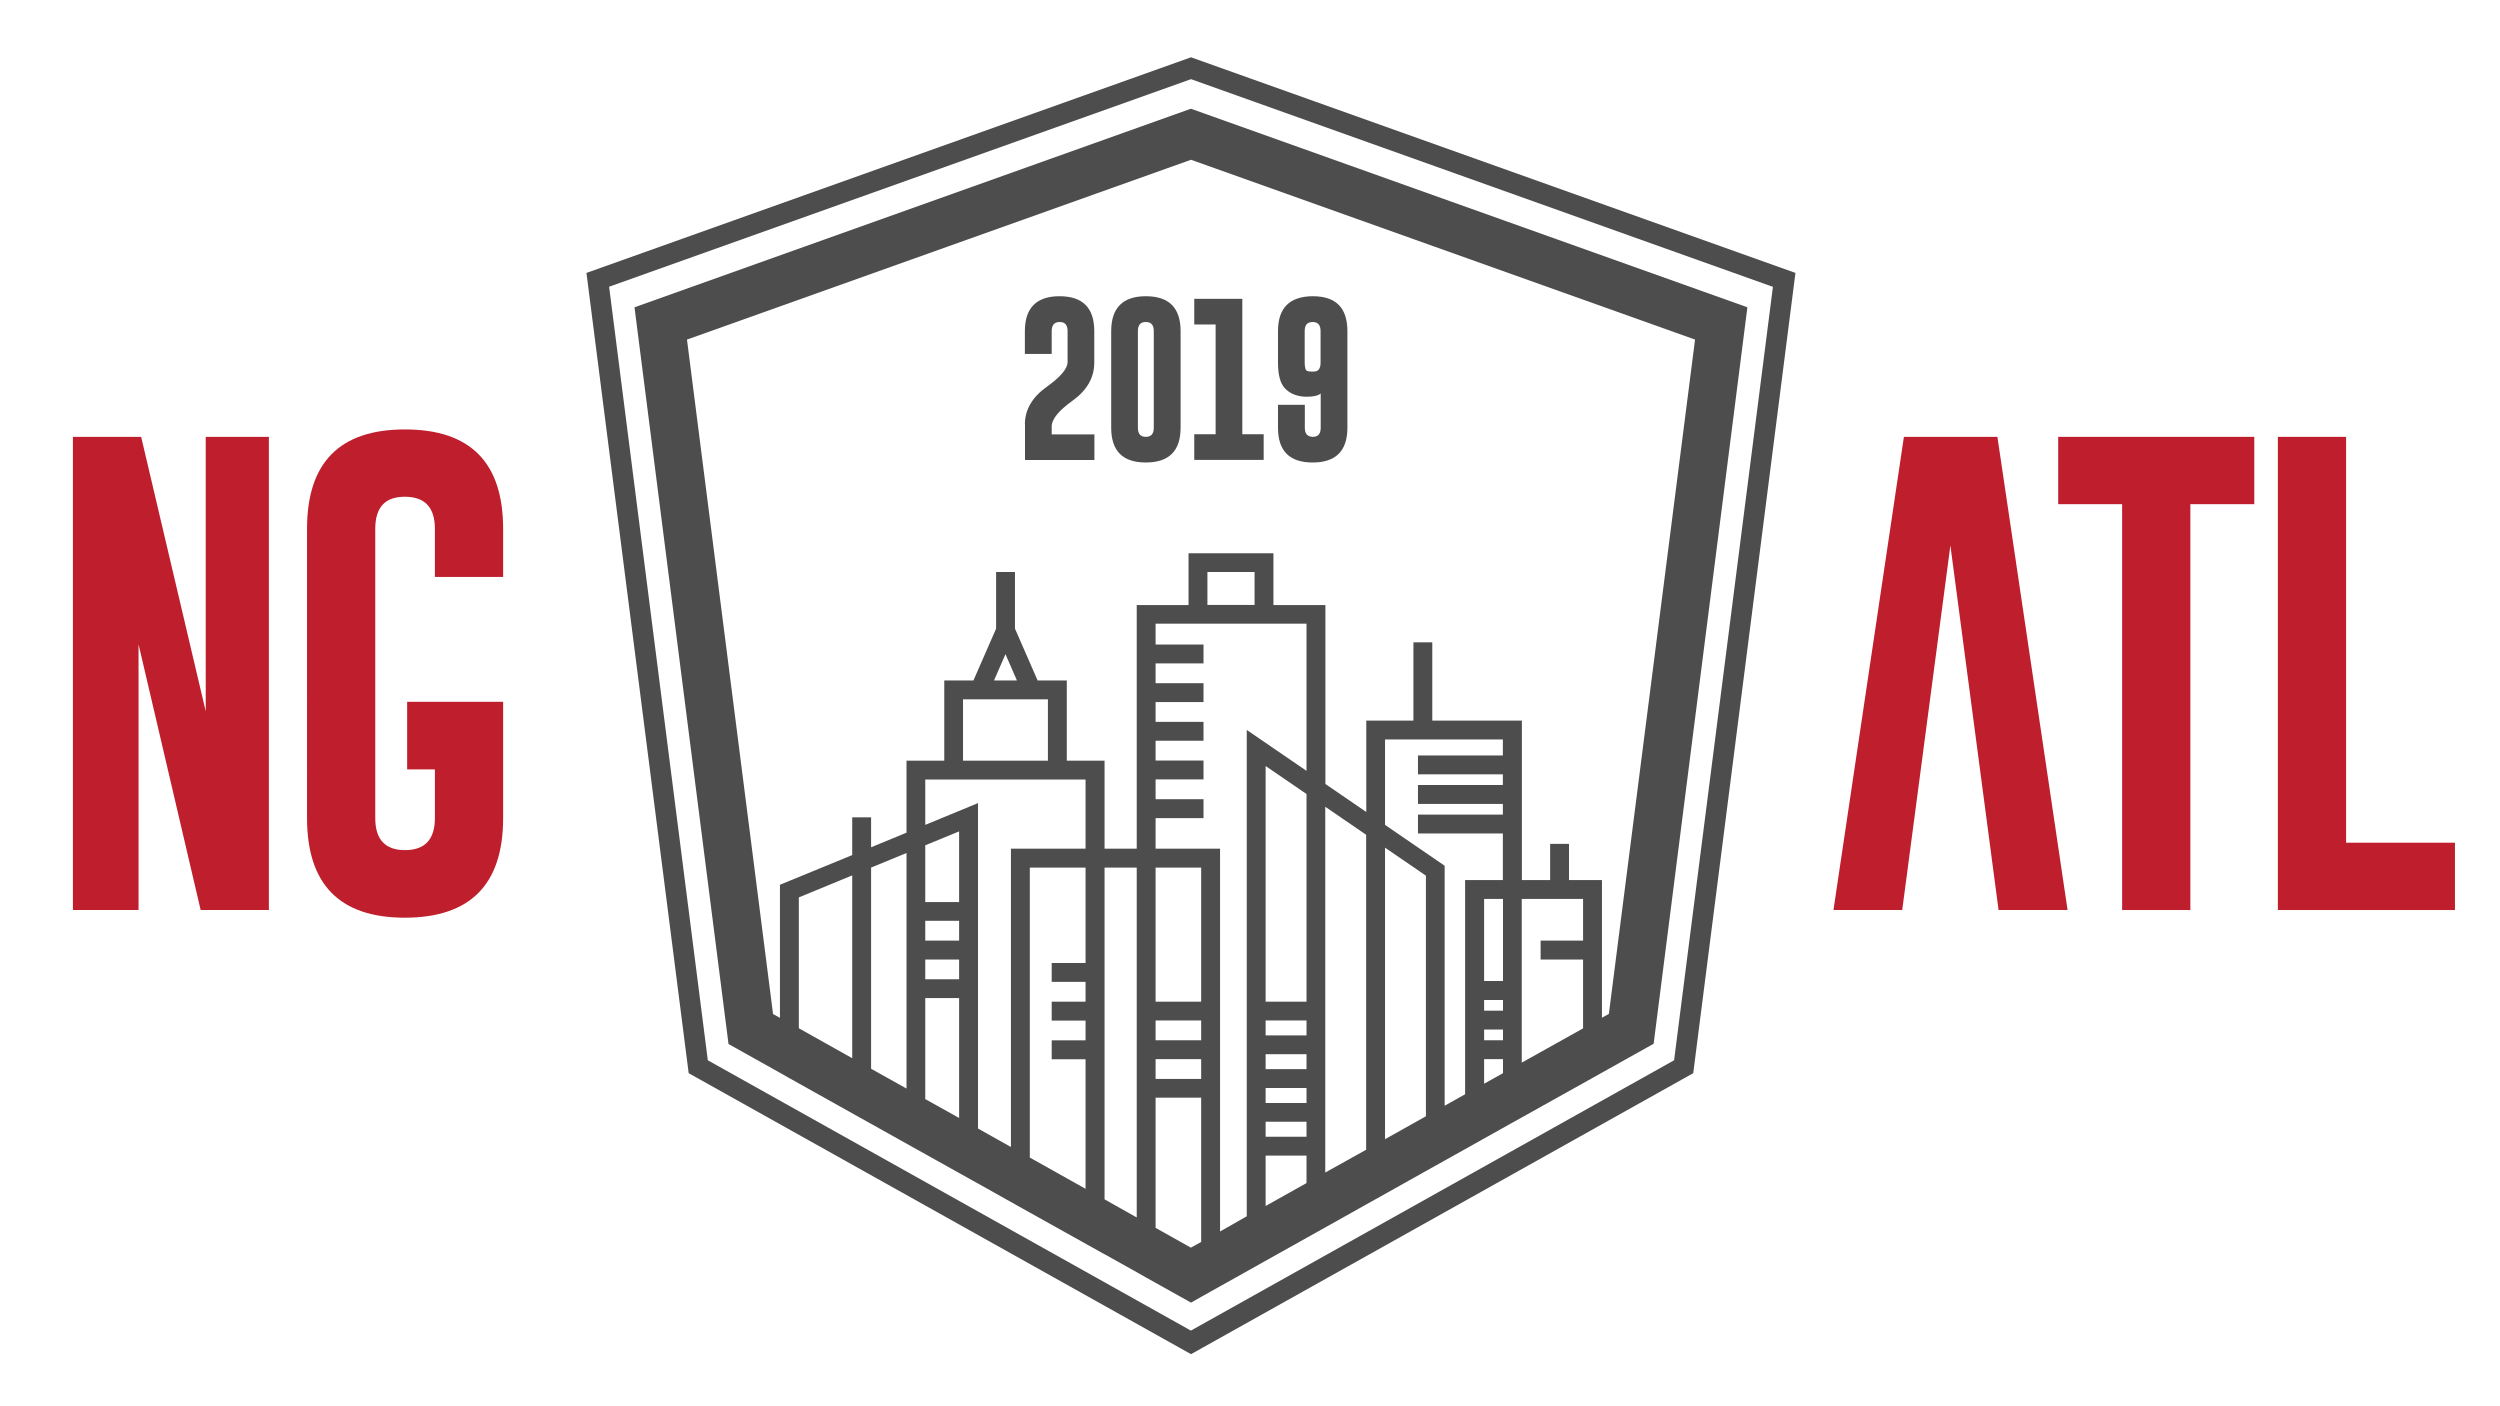 <?xml version="1.0" encoding="utf-8"?>
<!-- Generator: Adobe Illustrator 21.0.0, SVG Export Plug-In . SVG Version: 6.00 Build 0)  -->
<svg version="1.1" id="Layer_1" xmlns="http://www.w3.org/2000/svg" xmlns:xlink="http://www.w3.org/1999/xlink" x="0px" y="0px"
	 viewBox="0 0 1920 1080" style="enable-background:new 0 0 1920 1080;" xml:space="preserve">
<style type="text/css">
	.st0{fill:#BF1E2D;}
	.st1{fill:#4D4D4E;}
</style>
<g>
	<g>
		<polygon class="st0" points="158,335.5 158,546.3 108.4,335.5 56,335.5 56,698.9 106.4,698.9 106.4,494.8 154.1,698.9 
			206.5,698.9 206.5,335.5 		"/>
	</g>
	<g>
		<path class="st0" d="M334,443.1v-37c0-16.3-7.6-24.5-22.8-24.6h-0.4c-15.1,0-22.6,8.2-22.6,24.6v222.2c0,16.4,7.6,24.6,22.8,24.6
			c15.3,0,23-8.2,23-24.6v-37.4h-21.3v-51.9h73.7v89.3c0,50.9-25.1,76.4-75.4,76.5c-50.1,0-75.2-25.5-75.2-76.5V406.1
			c0-50.9,25.1-76.3,75.2-76.3c50.2,0,75.4,25.4,75.4,76.3v37H334z"/>
		<polygon class="st0" points="1497.9,418.9 1460.9,698.9 1408.1,698.9 1462.2,335.5 1534,335.5 1587.9,698.9 1534.9,698.9 		"/>
		<polygon class="st0" points="1731.3,335.5 1731.3,387.2 1682.2,387.2 1682.2,698.9 1629.8,698.9 1629.8,387.2 1580.7,387.2 
			1580.7,335.5 		"/>
		<polygon class="st0" points="1749.4,698.9 1749.4,335.5 1801.8,335.5 1801.8,647.2 1885.4,647.2 1885.4,698.9 		"/>
		<path class="st1" d="M914.7,44L450.4,209.6l78.5,614.6L914.7,1040l385.7-215.8l78.5-614.6L914.7,44z M1285.7,814.3l-371.1,207.6
			L543.6,814.3l-75.8-594.1L914.7,60.8l446.9,159.5L1285.7,814.3z"/>
		<path class="st1" d="M914.6,83.5L487.3,236l72.2,565.8l39.5,22.1l6.5,3.7l59.7,33.4l3.8,2.1l36.3,20.3l5.4,3l36.5,20.4l4,2.2
			l34.4,19.3l5.4,3l56.4,31.5l1,0.5l24.7,13.8l7.4,4.2l34.2,19.1l7.8-4.4l7.3-4.1l73.6-41.2l14.5-8.1l31.4-17.6l14.5-8.1l31.4-17.6
			l14.5-8.1l17.2-9.6l13-7.3v0l19.3-10.8l9.7-5.4l47.1-26.3l14.5-8.1l39.5-22.1L1342,236L914.6,83.5z M654.5,812.7l-41-23V689.2
			l41-16.9V812.7z M696.2,836L669,820.8V666.3l27.2-11.2V836z M736.6,692.8h-26v-43.6l26-10.7V692.8z M736.6,722.4h-26v-15.2h26
			V722.4z M736.6,752.1h-26v-15.2h26V752.1z M736.6,766.5v92.1l-26-14.5v-77.6H736.6z M710.6,633.5v-34.8h123.1v53.1h-57.3v229.1
			l-25.3-14.2V616.8L710.6,633.5z M804.8,584.2h-65.2v-47.1h65.2V584.2z M763.4,522.6l8.8-20.2l8.8,20.2H763.4z M790.9,666.3h42.8
			v73.3h-26v14.5h26v15.2h-26v14.5h26v15.2h-26v14.5h26V913l-42.8-24V666.3z M848.3,921.1V666.3H873v268.7L848.3,921.1z
			 M914.6,958.2L887.5,943V843h35v110.8L914.6,958.2z M887.5,613.8v-15.2h36.8v-14.5h-36.8v-15.2h36.8v-14.5h-36.8v-15.2h36.8v-14.5
			h-36.8v-15.2h36.8v-14.5h-36.8v-16h115.9v113l-45.9-31.4v373.5L937,945.8v-294h-49.5v-23.5h36.8v-14.5H887.5z M927.3,439.3h36.2
			v25.3h-36.2V439.3z M1003.4,795.2H972v-11.5h31.4V795.2z M972,769.3v-181l31.4,21.5v159.5H972z M1003.4,821.1H972v-11.5h31.4
			V821.1z M1003.4,847.1H972v-11.5h31.4V847.1z M1003.4,873H972v-11.5h31.4V873z M922.5,769.3h-35v-103h35V769.3z M922.5,798.9h-35
			v-15.2h35V798.9z M922.5,828.6h-35v-15.2h35V828.6z M972,926.2v-38.7h31.4v21.1L972,926.2z M1017.8,900.5V619.6l31.4,21.5V883
			L1017.8,900.5z M1063.7,874.9V651l31.4,21.5v184.8L1063.7,874.9z M1063.7,633.5v-65.6h90.5v12.3h-65.2v14.5h65.2v8.2h-65.2v14.5
			h65.2v8.2h-65.2v14.5h65.2v35.8h-29v164.5l-15.7,8.8V664.9L1063.7,633.5z M1154.3,776.2h-14.5V768h14.5V776.2z M1139.8,690.4h14.5
			v63h-14.5V690.4z M1154.3,798.9h-14.5v-8.2h14.5V798.9z M1139.8,813.4h14.5v10.8l-14.5,8.1V813.4z M1168.7,816.1V690.4h47.1v32
			h-32.6v14.5h32.6v52.9L1168.7,816.1z M1235.6,778.7l-5.3,2.9V675.9H1205v-27.8h-14.5v27.8h-21.7V553.4h-68.8v-60.1h-14.5v60.1
			h-36.2v70.2l-31.4-21.5V464.7H978v-39.8h-65.2v39.8H873v187.1h-24.7v-67.6h-29v-61.6h-22.4l-17.4-39.8v-43.5H765v43.5l-17.4,39.8
			h-22.4v61.6h-29v55.3L669,650.7v-23h-14.5v29L599,679.5v102.2l-5.3-2.9l-66.1-518l387.1-138.1l387.1,138.1L1235.6,778.7z"/>
	</g>
	<g>
		<path class="st1" d="M787.1,326c0-11.3,5.6-21,16.9-29c10.5-7.5,15.8-13.8,15.9-18.9v-23.8c0-4.7-2-7-6-7h-0.1c-4,0-6.1,2.3-6.1,7
			v17.5h-20.6v-17.5c0-17.8,8.9-26.8,26.6-26.8c17.8,0,26.7,8.9,26.7,26.8v24.2c0,11.5-5.6,21.3-16.9,29.4
			c-10.5,7.5-15.8,14.1-15.8,19.6v6.1h32.8v19.7h-53.3V326z"/>
	</g>
	<g>
		<path class="st1" d="M906.7,328.5c0,17.8-8.9,26.7-26.7,26.7c-17.8,0-26.6-8.9-26.6-26.7v-74.2c0-17.8,8.9-26.8,26.6-26.8
			c17.8,0,26.7,8.9,26.7,26.8V328.5z M886.1,254.3c0-4.7-2-7-6.1-7h-0.1c-4,0-6,2.3-6,7v74.2c0,4.7,2,7,6.1,7c4.1,0,6.1-2.3,6.1-7
			V254.3z"/>
	</g>
	<g>
		<path class="st1" d="M954.1,229.5v104h16.4v19.7h-53.3v-19.7h16.4v-84.3h-16.4v-19.7H954.1z"/>
	</g>
	<g>
		<path class="st1" d="M981.5,254.3c0-17.8,8.9-26.7,26.7-26.8c17.8,0,26.6,8.9,26.6,26.8v74.2c0,17.8-8.9,26.7-26.7,26.7
			c-17.8,0-26.6-8.9-26.6-26.7v-17.6h20.6v17.6c0,4.6,2,6.9,6.1,7h0.1c4,0,6-2.3,6-7v-26.3c-1.9,1.6-5.4,2.5-10.7,2.5
			c-0.8,0-1.7,0-2.7-0.1c-6.1-0.6-10.8-2.8-14.2-6.5c-3.5-3.8-5.2-10.3-5.2-19.6V254.3z M1014.2,254.3c0-4.7-2-7-6.1-7
			c-4.1,0-6.1,2.3-6.1,7v24.1c0,3.8,0.6,6,1.9,6.5c0.7,0.3,2,0.5,3.9,0.5c0.5,0,1.1,0,1.7-0.1c3.1-0.1,4.7-2.4,4.7-6.9V254.3z"/>
	</g>
</g>
</svg>
